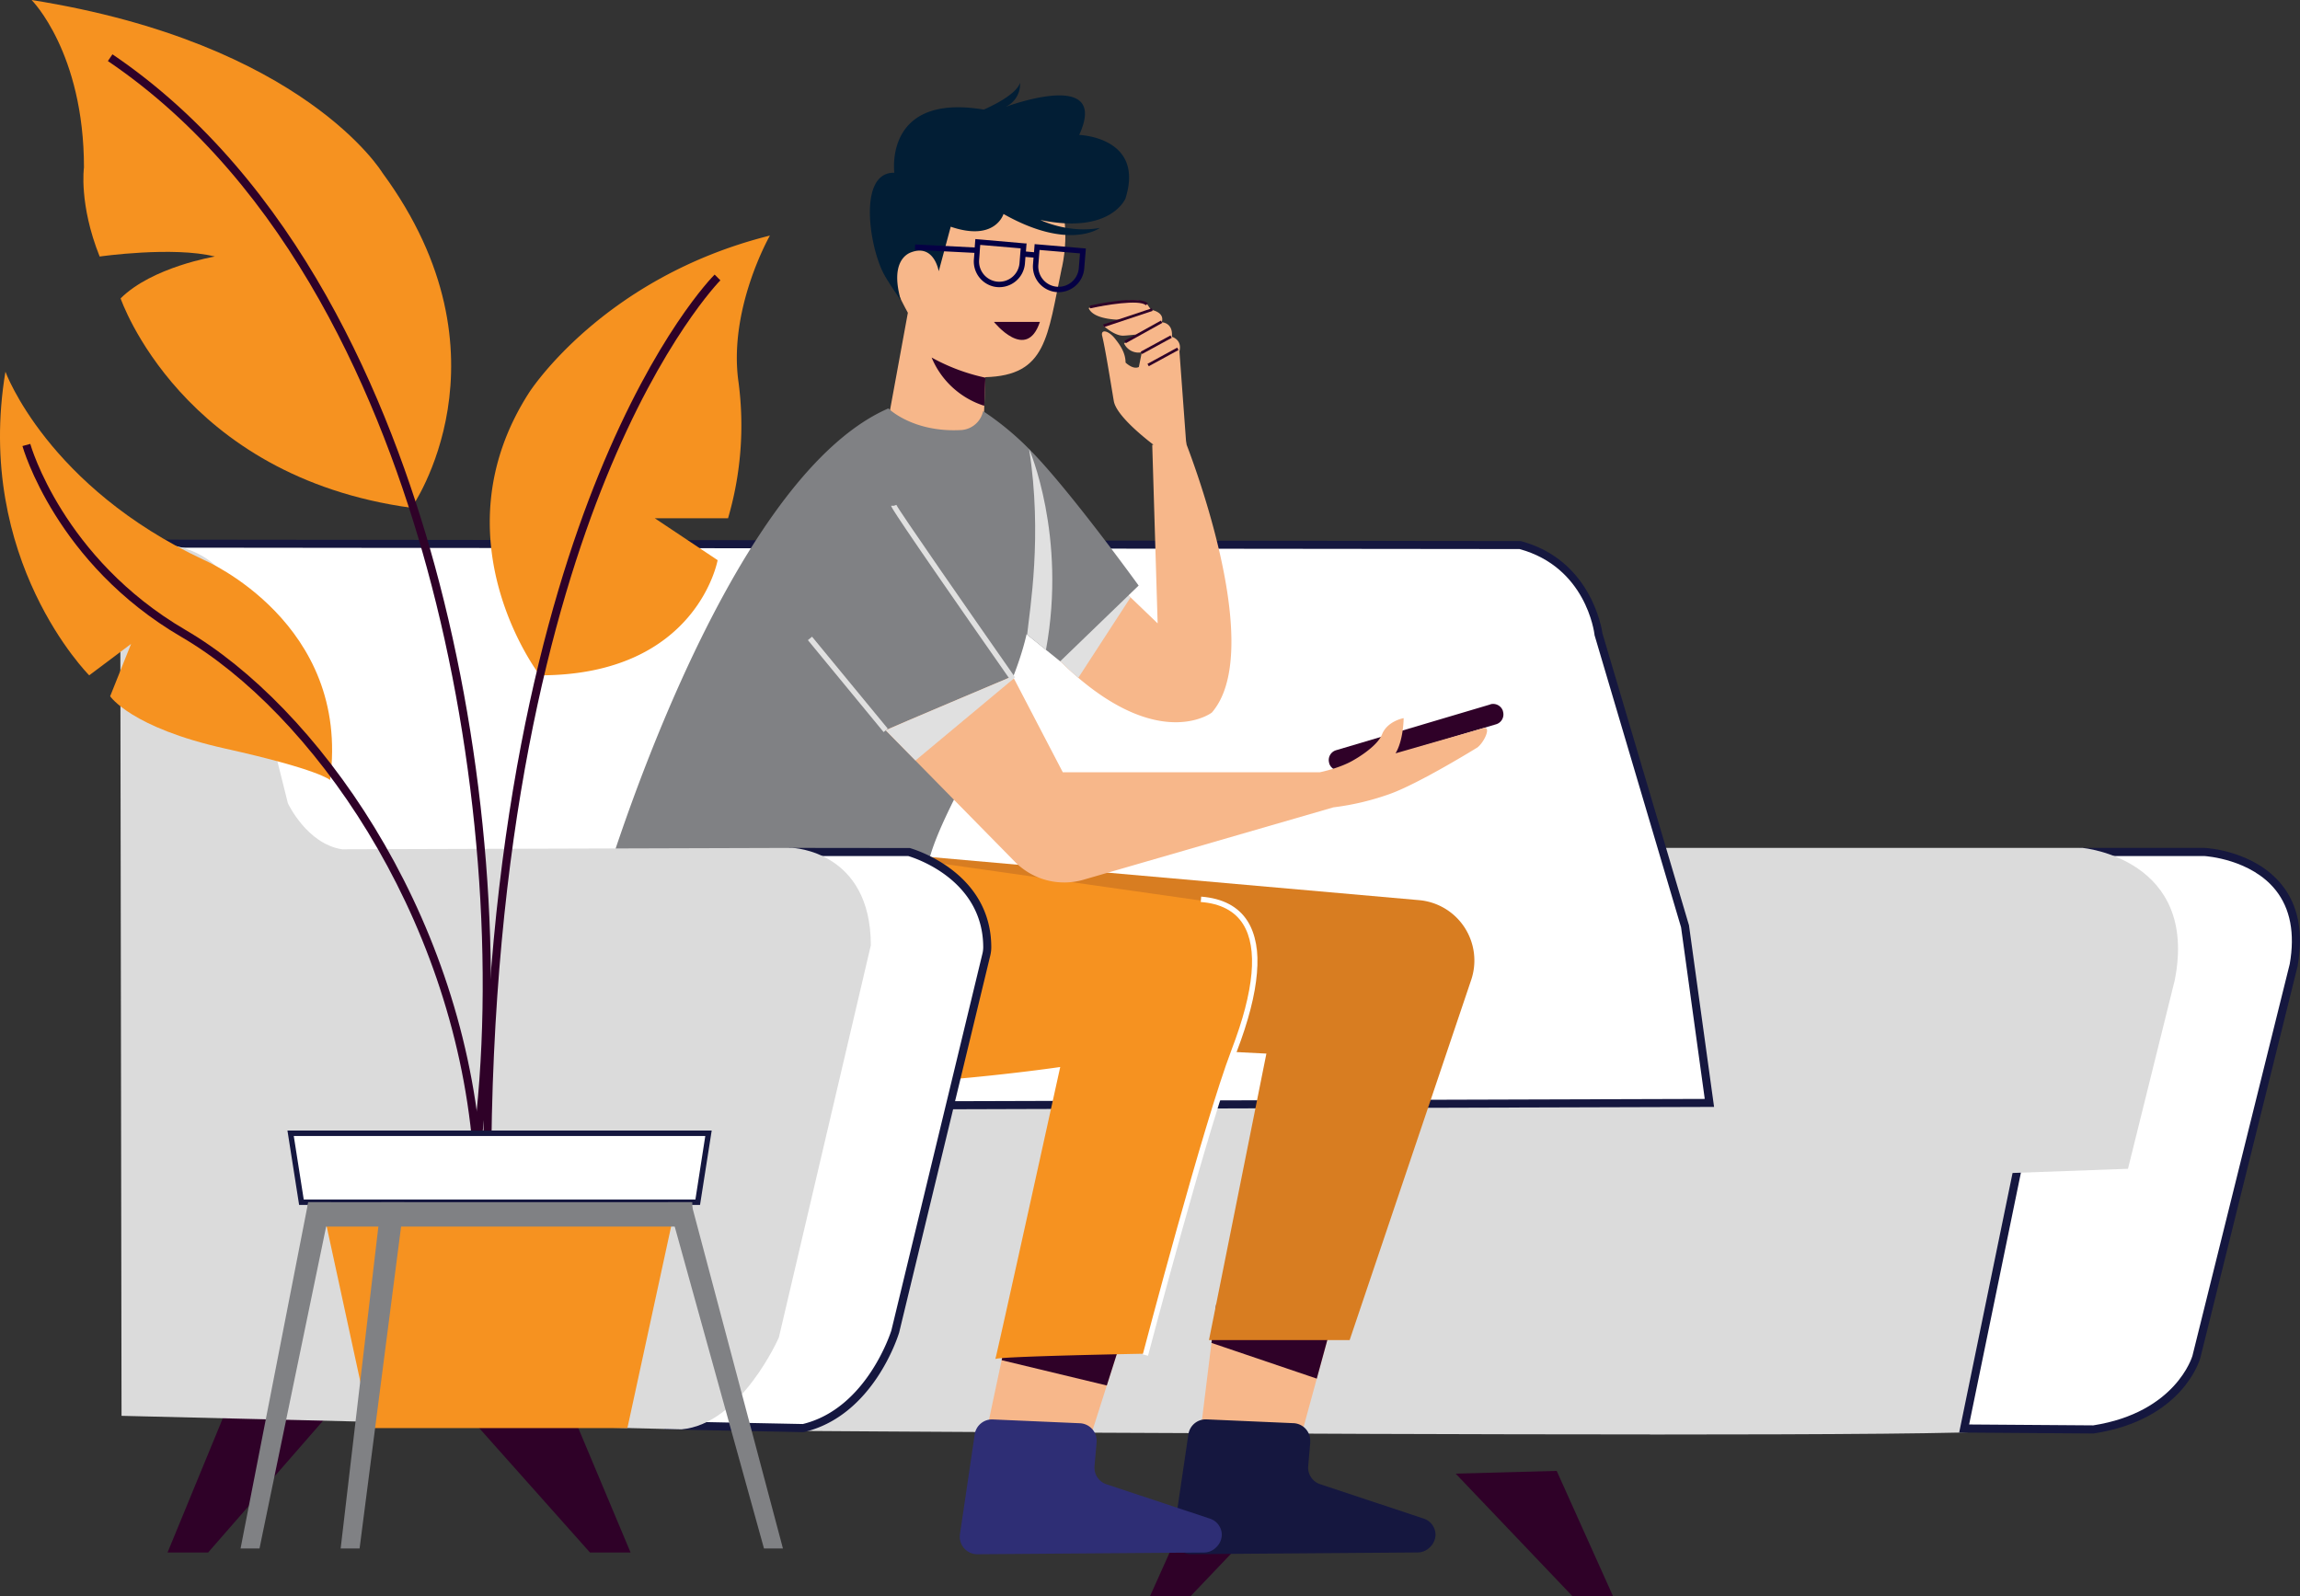 <svg id="Layer_1" data-name="Layer 1" xmlns="http://www.w3.org/2000/svg" viewBox="0 0 1005.06 697.6"><rect x="0" y="0" width="1005.06" height="697.6" fill="#333333" stroke="none"/><title>mono</title><polygon points="520.26 697.6 571.3 644.03 527.14 642.83 502.53 697.6 520.26 697.6" style="fill:#2f0128"/><polygon points="687.14 697.6 636.1 644.03 680.25 642.83 704.87 697.6 687.14 697.6" style="fill:#2f0128"/><path d="M529.25,693.55h505.93s42.55-2.36,39,31.92l-18.91,83.93s-10.64,31.91-40.2,35.46-530.74,0-530.74,0Z" transform="translate(-142.8 -221.32)" style="fill:#dbdbdb"/><path d="M863.8,848.22c-152.47,0-366-1.49-379.48-1.59l-2.36,0,46-154.83h507.25c.82,0,22.43-1.1,34,11,5.46,5.73,7.74,13.41,6.76,22.83l0,.21L1057,810c-.11.32-11.35,33-41.66,36.66-10,1.2-72.58,1.6-151.5,1.6M486.71,843.1c37.39.26,500.1,3.36,528.16,0,27.38-3.29,38.09-32.48,38.7-34.19l18.87-83.73c.83-8.29-1.12-15-5.81-19.91-10.44-10.95-31.15-10-31.35-9.95H530.58Z" transform="translate(-142.8 -221.32)" style="fill:#dbdbdb"/><polygon points="582.09 578.03 575.41 602.51 567.9 630.04 524.27 628.41 529.39 586.9 531.5 569.77 582.09 578.03" style="fill:#f7b78a"/><polygon points="492.25 578.48 483.65 605.51 475.7 630.49 430.89 626.5 437.7 594.45 442.84 570.21 492.25 578.48" style="fill:#f7b78a"/><polygon points="90.94 678.51 141.97 620 97.82 618.71 73.21 678.51 90.94 678.51" style="fill:#2f0128"/><polygon points="257.82 678.51 206.78 621.18 250.93 619.89 275.55 678.51 257.82 678.51" style="fill:#2f0128"/><polygon points="492.25 578.48 483.65 605.51 437.7 594.45 442.84 570.21 492.25 578.48" style="fill:#2f0128"/><polygon points="582.09 578.03 575.41 602.51 529.39 586.9 531.5 569.77 582.09 578.03" style="fill:#2f0128"/><path d="M715.37,851.64l-.91,10.4a7.65,7.65,0,0,0,5.22,7.93l45.17,15a7.5,7.5,0,0,1,5.25,7.22,7.83,7.83,0,0,1-2.56,5.43,7.57,7.57,0,0,1-5.3,2.18l-98.93.75a7.65,7.65,0,0,1-7.64-8.78l6.44-43.6a7.66,7.66,0,0,1,7.92-6.53l38,1.66a7.66,7.66,0,0,1,7.3,8.32" transform="translate(-142.8 -221.32)" style="fill:#15173f"/><path d="M622,851.64l-.91,10.4A7.65,7.65,0,0,0,626.3,870l45.17,15a7.5,7.5,0,0,1,5.24,7.22,7.86,7.86,0,0,1-2.55,5.43,7.59,7.59,0,0,1-5.31,2.18l-98.93.75a7.65,7.65,0,0,1-7.63-8.78l6.44-43.6a7.65,7.65,0,0,1,7.91-6.53l38.05,1.66a7.66,7.66,0,0,1,7.3,8.32" transform="translate(-142.8 -221.32)" style="fill:#2e2e75"/><path d="M606.84,338.16c-6.41,30.63-6.65,47.24-33.49,48v.19L573,396.49l-.08,2.18-.42,11.66-42.7.68,9.72-53s-8-14.36-9-21.33c-2.83-19-1.62-51.69,27.93-55.18,40.35-4.77,54.86,26,48.44,56.62" transform="translate(-142.8 -221.32)" style="fill:#f7b78a"/><path d="M1106.1,593.67s47.29,2.35,39,49.3l-42.55,171.38s-7.09,25.82-44.92,31.69l-56.54-.41,51.81-252Z" transform="translate(-142.8 -221.32)" style="fill:#fff"/><path d="M1057.77,847.81l-58.84-.42,52.54-255.5h54.72c.89,0,21.85,1.25,33.79,16.21,7.11,8.91,9.42,20.74,6.88,35.17l0,.11-42.55,171.38c-.31,1.14-7.85,27.05-46.37,33Zm-54.5-3.94,54.24.39c36.15-5.66,43.27-30.14,43.34-30.38l42.53-171.28c2.34-13.35.26-24.21-6.17-32.28-10.72-13.44-30.17-14.82-31.16-14.88h-51.69Z" transform="translate(-142.8 -221.32)" style="fill:#15173f"/><path d="M867.33,591.89h185.58s50.83,4.73,40.19,57.93l-20.41,82.3-175.81,6.35Z" transform="translate(-142.8 -221.32)" style="fill:#dbdbdb"/><path d="M879.15,626.17,841.32,498.51s-3.55-30.73-34.28-39l-595.5-.61L216,705.37l673.78-2Z" transform="translate(-142.8 -221.32)" style="fill:#fff"/><path d="M214.26,707.15l-4.53-250h1.81l595.74.62.22.06c30.33,8.17,35.2,37.81,35.56,40.35L880.89,625.8v.13l10.93,79.16h-2Zm-.92-246.49,4.41,242.93,670-2-10.35-75L839.58,498.87l0-.15c-.14-1.21-3.79-29.51-32.76-37.44Z" transform="translate(-142.8 -221.32)" style="fill:#15173f"/><path d="M672.28,532.79S651,549,614,517.54c-2.93-2.48-5.94-5.27-9.06-8.39l-22.46-20.1,36.64-23.64,17.73,17,11.82,11.35-2.36-78,.51-.09c-4.75-3.63-16.3-13-17.32-19.13-1.3-7.74-3.77-23.22-5.06-28.37-.78-3.16,2.75-2.46,5.63,1.19,1.83,2.34,4.58,5.89,4.58,10.41,0,0,3.23,3.23,5.81,1.94l1.29-6.45A6.94,6.94,0,0,1,634,371.4l5.17-3.87s-4.36.49-5.65.49c-3.88,0-8.54-4.36-8.54-4.36l9-2.58s-13.24.51-15.47-5.16l17.39-3.27c2-.37,6.64,0,8.11,1.51l1.78,2.55s6.15.91,4.67,5.46c0,0,5,0,4.45,6.35,0,0,4.58,1.19,3.28,6.36L661.07,414l.28,1.72c5.46,14.28,33.42,91.4,10.93,117.1" transform="translate(-142.8 -221.32)" style="fill:#f7b78a"/><path d="M636.82,482.43,614,517.54c-2.93-2.48-5.94-5.27-9.06-8.39l-22.46-20.1,36.64-23.64Z" transform="translate(-142.8 -221.32)" style="fill:#e0e0e0"/><path d="M640.37,477.23l-34.28,33.1-6.22-5-8.23-6.63-.24-.2c-8.62,38-43.82,84.59-43.82,107l-142.44,7.68S457.74,431.72,531,399.81c0,0,10.64,10.64,31.91,9.45A10.46,10.46,0,0,0,572.4,401a126.87,126.87,0,0,1,20.09,16.55c17.16,17.15,47.88,59.69,47.88,59.69" transform="translate(-142.8 -221.32)" style="fill:#808184"/><path d="M671.1,807h61.47l53.11-157.41a26.49,26.49,0,0,0-22.61-34.86L510.93,592.48l30.74,81.57,154.52,7.73Z" transform="translate(-142.8 -221.32)" style="fill:#d87d21"/><path d="M794,529.2l-67.37,20a4.48,4.48,0,0,0-3,5.57l0,.13a4.49,4.49,0,0,0,5.57,3l67.38-20.05a4.47,4.47,0,0,0,3-5.57l0-.13a4.48,4.48,0,0,0-5.57-3" transform="translate(-142.8 -221.32)" style="fill:#2f0128"/><path d="M514.6,593.08l156.56,22.33a24.43,24.43,0,0,1,20.31,31.08L642.73,812.94s-65,1.18-65,2.37,28.37-127.67,28.37-127.67-159.58,23.64-196.22-8.27c0,0-14.78-45.51,1.77-85.7Z" transform="translate(-142.8 -221.32)" style="fill:#f69220"/><path d="M788.23,548.09s-24.93,15.43-37.93,20.16a114.61,114.61,0,0,1-24.82,5.91L616.31,605.78a30.22,30.22,0,0,1-30-7.82l-43.5-44.27-13-13.22c2.36-1.18,55.55-23.64,55.55-23.64l.5,1,21.37,41h112.3s8.86-1.78,14.77-5.32c0,0,10.15-5.57,12.42-11.23,2.36-5.91,9.45-7.1,9.45-7.1s0,9.47-3.54,15.37l38.31-11c3.77-1.13.48,6.32-2.75,8.59" transform="translate(-142.8 -221.32)" style="fill:#f7b78a"/><path d="M539.89,593.67s34.33,9.07,34.31,41.7a13.24,13.24,0,0,1-.41,3.2L534,803.29s-10.64,35.13-40.19,42.16l-58.51-1.17,53.78-250.61Z" transform="translate(-142.8 -221.32)" style="fill:#fff"/><path d="M494,847.23,433.1,846l54.53-254.12,52.72.06c.35.1,35.65,9.81,35.62,43.43a15.63,15.63,0,0,1-.45,3.61L535.71,803.71c-.48,1.57-11.31,36.28-41.51,43.46Zm-56.52-4.68,56.14,1.12c28.07-6.83,38.58-40.55,38.69-40.89l39.78-164.62a11.94,11.94,0,0,0,.36-2.79c0-29.62-30-39.11-32.78-39.93H490.5Z" transform="translate(-142.8 -221.32)" style="fill:#15173f"/><path d="M195.32,460.09s39-9.45,50.83,22.46l22.46,89.84s8.27,17.73,23.64,20.1l196.81-.6s34.28,1.19,34.28,42.56l-40.19,171.4S466.6,843.67,440.6,846l-244.69-5.91Z" transform="translate(-142.8 -221.32)" style="fill:#dbdbdb"/><rect x="512.11" y="494.35" width="2.36" height="52.06" transform="translate(-356.54 223.68) rotate(-39.47)" style="fill:#e0e0e0"/><path d="M584.43,518.69c-52.22-74.77-52.22-75.86-52.22-76.33h1.18l1.11-.39c1,2.31,31.59,46.34,51.87,75.37Z" transform="translate(-142.8 -221.32)" style="fill:#e0e0e0"/><path d="M536.54,352.7s-5.29-7.57-7.34-11.31c-6.56-11.91-11.64-44.93,4.41-44.57,0,0-4.76-34.94,39.08-27.61,0,0,14.17-5.95,15.85-11.74a10.9,10.9,0,0,1-8.07,11.18s47.78-18.54,33.92,11.64c0,0,28.77.92,20.21,27.79,0,0-6.36,15.76-37.17,9.38,0,0,12,6,26,3.47,0,0-13.4,10.15-42.12-6.1,0,0-3.55,12.24-23.06,5.57l-5.24,19.47s-2-12.3-12.35-8.17c-2.46,1-8.75,5.18-4.16,21" transform="translate(-142.8 -221.32)" style="fill:#021e35"/><path d="M617.3,329.92l-.52-.05-1.84-.15-17.67-1.51-1.69-.14-.66-.06-.28,3.54-3.53-.31.28-3.53-.52,0-1.84-.16L571.36,326l-1.69-.14-.66-.06-.29,3.68-26-1.33-.12,2.36,26,1.32-.23,2.88A11.26,11.26,0,0,0,577,346.55a11.86,11.86,0,0,0,1.6.24,11.25,11.25,0,0,0,12.08-10.31l.22-2.88,3.53.3-.23,3a11.23,11.23,0,0,0,8.71,11.83,11.86,11.86,0,0,0,1.6.25,11.25,11.25,0,0,0,12.08-10.31Zm-38.5,14.51a8.88,8.88,0,0,1-8.14-9.53l.23-2.95h0l.06-1.08.2-2.52,17.67,1.51-.51,6.42a8.88,8.88,0,0,1-9.54,8.14m25.91,2.21a8.88,8.88,0,0,1-8.14-9.54l.52-6.53,17.67,1.5-.51,6.43a8.88,8.88,0,0,1-9.54,8.14" transform="translate(-142.8 -221.32)" style="fill:#050044"/><path d="M599.87,505.32l-8.23-6.63c1.13-10.9,6.77-43.32.86-81.15,0,0,16.54,37.83,7.37,87.78" transform="translate(-142.8 -221.32)" style="fill:#e0e0e0"/><path d="M585.9,517.79l-43.06,35.9-13-13.22c2.36-1.18,55.55-23.64,55.55-23.64Z" transform="translate(-142.8 -221.32)" style="fill:#e0e0e0"/><path d="M644.47,813.83l-2.29-.6c.27-1,26.57-101.21,38.81-133.18,9.91-25.91,11.58-44.37,5-54.87-3.61-5.71-9.83-9-18.48-9.65l.19-2.35c9.43.74,16.26,4.36,20.29,10.74,7,11.16,5.45,30.33-4.75,57C671,712.74,644.73,812.82,644.47,813.83" transform="translate(-142.8 -221.32)" style="fill:#fff"/><path d="M572.9,398.67a37,37,0,0,1-23-21.1,85.22,85.22,0,0,0,23.49,8.8L573,396.49Z" transform="translate(-142.8 -221.32)" style="fill:#2f0128"/><path d="M597.22,362H577.13s14.18,17.73,20.09,0" transform="translate(-142.8 -221.32)" style="fill:#2f0128"/><rect x="633.31" y="365.82" width="18.26" height="1.18" transform="translate(-239.9 136.55) rotate(-29.04)" style="fill:#2f0128"/><rect x="624.43" y="359.62" width="22.43" height="1.18" transform="translate(-224.09 -1.8) rotate(-18.44)" style="fill:#2f0128"/><rect x="640.65" y="371.44" width="14.81" height="1.18" transform="translate(-241.82 134.64) rotate(-28.63)" style="fill:#2f0128"/><rect x="643.6" y="376.76" width="14.81" height="1.18" transform="translate(-244.01 136.71) rotate(-28.63)" style="fill:#2f0128"/><path d="M619.22,356.06,619,354.9c2.21-.49,21.7-4.69,25.37-1l-.83.84c-2.72-2.73-18.45,0-24.28,1.34" transform="translate(-142.8 -221.32)" style="fill:#2f0128"/><path d="M156.61,221.32s22.88,22.88,22.88,73.21c0,0-2.29,16,6.86,38.9,0,0,32-4.58,50.34,0,0,0-27.46,4.57-41.18,18.3,0,0,26.42,77.79,127.09,91.52,0,0,46.48-65.9-12.7-146.43,0,0-34.2-56.59-153.29-75.5" transform="translate(-142.8 -221.32)" style="fill:#f69220"/><path d="M378.7,516.46S332.78,457,374,392.91c0,0,32-50.33,105.24-68.64,0,0-18.3,32-13.72,64.07a144.23,144.23,0,0,1-4.58,59.48h-32l27.45,18.31s-9,50.33-77.63,50.33" transform="translate(-142.8 -221.32)" style="fill:#f69220"/><path d="M145.17,383.76s18.31,50.34,86.94,82.37c0,0,64.07,27.45,54.92,96.09,0,0-4.58-4.57-45.76-13.73s-50.34-22.88-50.34-22.88l9.15-22.88-18.3,13.73s-50.34-50.33-36.61-132.7" transform="translate(-142.8 -221.32)" style="fill:#f69220"/><path d="M352.84,722.61l-3.51-.47c10.09-75.7,2.63-170.17-20-252.68C309.87,398.29,269.85,302.09,189.94,248l2-2.94c80.82,54.75,121.21,151.76,140.86,223.51,22.72,83,30.22,177.94,20.06,254.09" transform="translate(-142.8 -221.32)" style="fill:#2f0128"/><path d="M357.44,736.11h-3.55c0-151.57,27.44-250.75,50.47-307.26,25-61.4,49.68-86.49,50.72-87.53l2.51,2.51c-.25.25-25.32,25.79-50.06,86.64-22.85,56.19-50.09,154.82-50.09,305.64" transform="translate(-142.8 -221.32)" style="fill:#2f0128"/><path d="M349.32,722.53c-8.94-102.78-70.78-189.9-127.25-222.84-54.9-32-69.32-82.92-69.46-83.43l3.42-.94c.14.5,14.23,50,67.83,81.31,57.26,33.4,120,121.61,129,225.6Z" transform="translate(-142.8 -221.32)" style="fill:#2f0128"/><polygon points="304.89 525.43 131.72 525.43 126.99 495.29 309.62 495.29 304.89 525.43" style="fill:#fff"/><path d="M448.7,747.93H273.51l-5.1-32.51H453.8Zm-173.17-2.37H446.68L451,717.78H271.17Z" transform="translate(-142.8 -221.32)" style="fill:#15173f"/><polygon points="105.12 676.74 134.68 525.43 144.72 525.43 113.4 676.74 105.12 676.74" style="fill:#808184"/><polygon points="274.16 624.13 161.86 624.13 140.59 526.02 295.44 526.02 274.16 624.13" style="fill:#f69220"/><polygon points="302.53 525.43 134.67 525.43 133.49 536.07 302.53 536.07 302.53 525.43" style="fill:#808184"/><polygon points="148.86 676.74 166.59 525.43 176.64 525.43 157.13 676.74 148.86 676.74" style="fill:#808184"/><polygon points="342.13 676.74 301.94 525.43 291.89 525.43 333.85 676.74 342.13 676.74" style="fill:#808184"/></svg>